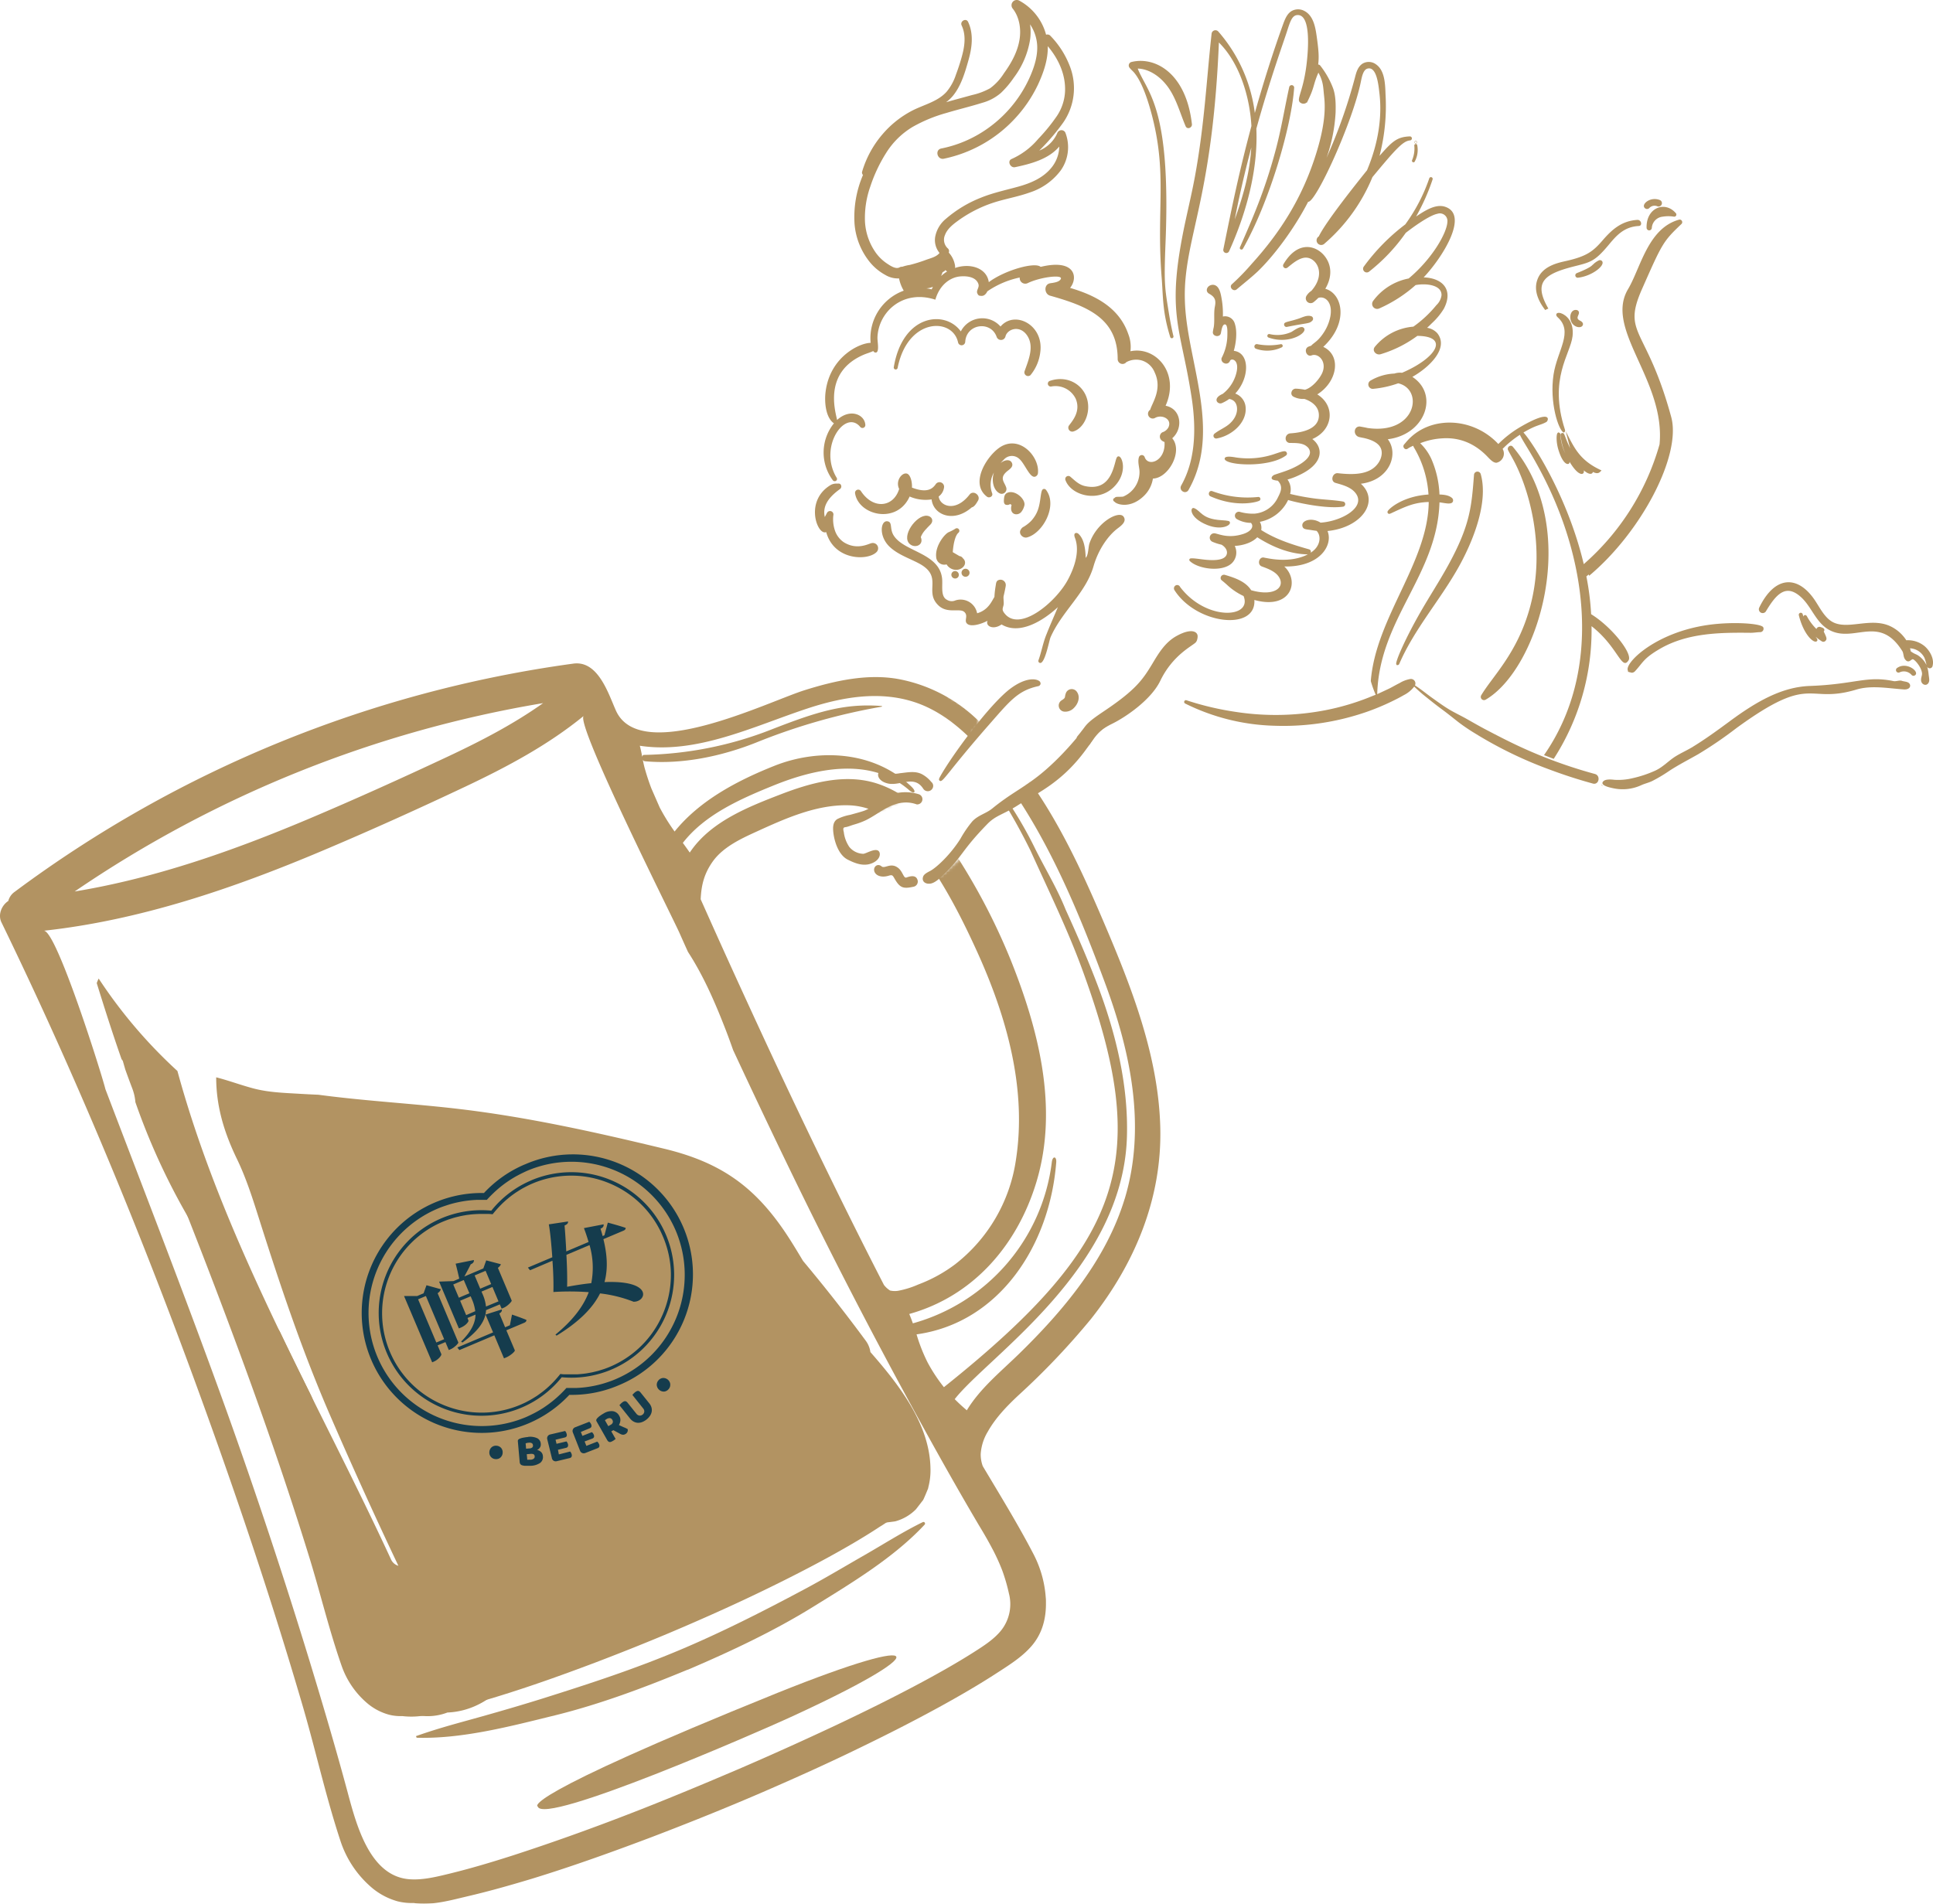 <svg xmlns="http://www.w3.org/2000/svg" xmlns:xlink="http://www.w3.org/1999/xlink" viewBox="0 0 671.04 660.99"><defs><style>.cls-1{fill:#fff;}.cls-2{mask:url(#mask);}.cls-3{fill:#b29362;}.cls-4{fill:#153c4d;}</style><mask id="mask" x="-91.66" y="26.39" width="632.4" height="795.66" maskUnits="userSpaceOnUse"><path class="cls-1" d="M333.56,274.49l.07,0c1.46-.8,2.83-1.6,4.16-2.48a9.66,9.66,0,0,0-1.67-2.85,18.23,18.23,0,0,0-5.22,3.57A4.78,4.78,0,0,1,333.56,274.49Z"/><path class="cls-1" d="M490,265c-17.94-32.53-41.29-61.1-71.27-83.37-6.51-4.84-13.32-9.36-20.33-13.58q-8.07-21.65-16.27-43.25c-6.2-16.29-24.87-24.52-41.14-20.25-15.85,4.15-29.16,20.59-26,37.79q1.49,8,3.09,16.06c-.67.67-1.3,1.36-1.91,2.06l-.11,0c-14.18-22.85-28.22-45.78-41.86-68.95-4-6.73-15.33-12.51-22.83-13.23a38,38,0,0,0-12.61.78c-9.73-14.4-27.8-26.58-45.42-27a34.91,34.91,0,0,0-18.16,2.3c-.5.21-1,.44-1.48.67a48.58,48.58,0,0,0-54.51-27.52,80.35,80.35,0,0,0-44.89,27,71.92,71.92,0,0,0-16.83,39.7C47.32,89.35,34.21,90.6,25,95.94c-.77.44-1.5.91-2.22,1.38A41.59,41.59,0,0,0,8.38,87.08c-21.85-9.09-44.6,2.94-54,23.36v0A41.18,41.18,0,0,0-65,113.3c-14.65,6-24.3,20.1-26.24,35.59-1.43,11.45,1.41,22.22,4.69,33.08A97.17,97.17,0,0,0-83,191.88c-3,6-4.84,13-3.23,19.22a348.54,348.54,0,0,0,21.69,61.4c8.26,17.55,17.71,34.49,27.3,51.33,17.29,30.34,33.82,60.75,48,92.59q-12.19,13.09-24,26.53c-11.21,12.77-22.52,26.88-27.3,43.47-1.69,5.84-3.21,11.54-2.46,17.71a34.81,34.81,0,0,0,10.3,20.41,35.14,35.14,0,0,0,37.76,7.73l4.79-1.92a80.66,80.66,0,0,0-7.53,22.89,412,412,0,0,0-32.11,48.11c-6,10.45-2.28,26,4.62,34.92,7.91,10.21,19.44,13.88,31.9,13.31l2-.11a35,35,0,0,0,41.79,3.46c7.39,0,15.4-1.8,20.84-6.67.18.22.35.44.54.66.37.44.76.87,1.14,1.31-14.4,18.48-28.21,37.42-41.08,57-6.92,10.52-9.49,22.51-4.54,34.54a35.3,35.3,0,0,0,4.13,7.37Q24,756.41,16.67,766A35.09,35.09,0,0,0,20,811.83c5.18,5.13,12.14,9.31,19.61,10,9.89.95,17.89-1.73,26.28-7q50.17-31.41,99.5-64.11l6.18,10.73c4.88,8.45,9.5,15.07,18.9,19,7.92,3.31,18.87,3.75,26.78.07,17.34-8,26.38-27.47,19.07-45.68l-5.51-13.72a37.76,37.76,0,0,0,10.09-5.45c12.65,20.09,26.11,39.66,40.58,58.5,10.63,13.85,30.22,17.15,45.05,8.59s21.92-27.23,15-43.34c-1.75-4.07-3.44-8.16-5.1-12.26,6.77,1.32,14.37.87,20.28-1.87,8.22-3.82,15.77-10.14,19-18.89a37.56,37.56,0,0,0,1.9-7.23,280.19,280.19,0,0,0,20.63,21.31c5.76,5.41,17.86,8.2,25.46,6.92a36.26,36.26,0,0,0,20.41-10.29c5.14-5.19,9.31-12.14,10-19.61,1-10-1.85-17.78-7-26.29q-11.94-19.77-23.52-39.75-3.63-6.32-7.21-12.65,9.35-7.53,18.22-15.67c.35.61.7,1.22,1.06,1.82,4.15,7,15.16,12.16,22.83,13.24,8.6,1.2,19.54-1.28,26.28-7s12.35-13.71,13.23-22.82l.09-9.08a37.21,37.21,0,0,0-.87-4.52,29.44,29.44,0,0,0,11-9.7q1.38-2.05,2.62-4.18a29.26,29.26,0,0,0,7.9-2.37c13.41-6.23,24.3-21.12,21.45-36.6-4.86-26.37-16.3-49.11-29.24-72.26q-17.93-32.08-35.27-64.49c-.83-1.54-1.65-3.09-2.47-4.63Q462,346.47,450.2,312.49c6.88,1.43,14.69,1,20.72-1.77,8.22-3.82,15.77-10.14,19-18.89C492.91,283.69,494.37,273,490,265ZM351.86,289c0,.11,0,.21,0,.32a3.78,3.78,0,0,1-.26.43,3.94,3.94,0,0,0,.57,1.23l0,.08a66.14,66.14,0,0,1-6.21,5.14,91,91,0,0,1,5.58-8.25l.18.42C351.67,288.32,351.82,289.54,351.86,289Zm16.38-29.84a5.65,5.65,0,0,1,2.59,3,4.09,4.09,0,0,0-4.19,1.17A176.34,176.34,0,0,1,353,276.46a4.87,4.87,0,0,0-.7.75c-.78.4-1.55.81-2.28,1.26-3.29,2-5.22,5.45-7.39,8.56q-3.44,5-6.77,10a3.54,3.54,0,0,0-2.27.94l-6.49,5.81-3.2,1a4,4,0,0,0-2.45,4.1c-1.43.21-2.86.38-4.26.52a5.32,5.32,0,0,1-5.87-5,5.8,5.8,0,0,1-4.18-1l-.71-.52a5.65,5.65,0,0,1-3.21-.23,5.08,5.08,0,0,1-2.76-2.69c-4.11.43-8-3.95-4.93-8.36,1.07-1.53,2.3-3.52,3.7-5.5-.23-.15-.44-.33-.66-.5.07,0,.13-.07.19-.12,5.81-4.52,13.72-7.12,20.37-10.24,4.43-2.07,1.95-8.8-2.42-7.59-.19-.1-.39-.18-.59-.27,0-2.28-2.08-4.64-4.51-4.19-1,.19-2,.41-3,.64l0,0a5.33,5.33,0,0,1,5.56-1.66,28.85,28.85,0,0,0,3.79-3.86,22.58,22.58,0,0,1,2.37-3.52,51.84,51.84,0,0,1,4.23-6.44,24.11,24.11,0,0,1,5.81,3.35c-2,2.8.79,7.67,4.78,6a3.64,3.64,0,0,0,2.38-3.68c2.24-1.31,3.34-4.64.61-6.58a63,63,0,0,0-8.76-5.58c2.73-3.31,8.35-1.43,9.28,2.46.71-.54,1.42-1.08,2.14-1.61a5.69,5.69,0,0,1,6.52,0,53.26,53.26,0,0,0,5.89-3.7c5-3.64,11,2.55,7.54,7.5q-.63.88-1.29,1.77a11.57,11.57,0,0,1,2.74-.68C369.56,246.77,371.8,254.53,368.24,259.14Z"/></mask></defs><g id="圖層_2" data-name="圖層 2"><g id="event"><g id="pipi_beer"><g class="cls-2"><path class="cls-3" d="M306.7,513.9a24,24,0,0,1-7.33,7.21A20.76,20.76,0,0,1,283,523.5a10.84,10.84,0,0,1-5.06,10c-5,2.91-10.93.91-14-3.68-1.9-2.82-3.67-5.72-5.34-8.67a24.55,24.55,0,0,1-8.26,2,16.66,16.66,0,0,1-2.22,1.28l-1.31.64c2.14-.77-3.82,2.05-5.82,3.25-3.4,2-6.77,4.13-10.17,6.18-6.91,4.17-13.91,8.22-21.2,11.69-2.08,1.43-4.15,2.89-6.18,4.4a18.22,18.22,0,0,1-12.54,3.11,51.14,51.14,0,0,1-17.24,2.41l-.77-.07c-.14,1.71-.32,3.42-.56,5.13-1,7.08-8.12,13.16-14.65,15.34,1.42,4.8,2.87,9.59,4.26,14.4.11.38.24.78.36,1.17,3.24-.88,6.72-1.88,10.59-3.07,10-3.08,20.45-6.7,33.78-11.74,9-3.43,17.54-6.85,25.44-10.17l5.49-2.34c10.35-4.47,19.26-8.53,27.23-12.4,16.34-7.9,30-15.35,39.53-21.55l.91-.6a45.09,45.09,0,0,0,7.68-5.79Q309.82,519.15,306.7,513.9Z"/></g><g class="cls-2"><path class="cls-3" d="M148.24,592.55C146.51,587,144.78,581.49,143,576a27.89,27.89,0,0,1-8-5c-14.45-12.56-13-31.47-12.1-48.66-3.91-10.26-7.86-20.51-12-30.7l-2.91-7.13q-5.51-11.08-10.87-22.22c-1.9-2.73-3.84-5.44-5.85-8.15C77.7,436,65.08,416.49,62.65,394.56l-7.6,2.66,1.34,3.18c8.81,21.83,17.14,43.29,24.83,64,10.31,27.7,18.85,52.65,26.15,76.3,1.51,4.91,2.92,9.92,4.27,14.77,2.1,7.49,4.27,15.23,6.87,22.7a30,30,0,0,0,9.21,13.42,19.72,19.72,0,0,0,7.44,3.82,16.34,16.34,0,0,0,4.51.45,26.67,26.67,0,0,0,9.41-.57Z"/></g><g class="cls-2"><path class="cls-3" d="M270,587.76c-91.56,37-83.32,39.49-83.32,39.49,1.84,6.8,77.13-26.14,87.05-30.7C324.54,573.33,324,566.07,270,587.76Z"/></g><g class="cls-2"><path class="cls-3" d="M402.79,391.43c-.64-25-10.12-49-19.81-71.67-7.76-18.2-16.54-37.11-28.86-53a115.94,115.94,0,0,0-15.72-17.69A53.69,53.69,0,0,0,312,235.8c-10.87-2-22.27.58-32.65,3.84-12.77,4-57.07,26.05-65.55,7.05-2.62-5.87-6.16-17.43-14.76-16.27A419.67,419.67,0,0,0,5.07,309.68a5.57,5.57,0,0,0-2.19,3.16c-2.35,1.52-3.65,4.79-2.39,7.39,28.77,59.2,53.17,119.49,75.15,181.53C87.31,534.7,97,564.61,105.33,593.2c1.73,6,3.33,12.06,4.88,18,2.4,9.14,4.88,18.6,7.9,27.76a36,36,0,0,0,11,16.51,23.73,23.73,0,0,0,9,4.73,20.42,20.42,0,0,0,5.52.56c5.34.9,11.57-.61,16.67-1.85l2.18-.52c6.48-1.51,13.46-3.43,22-6,12.35-3.79,25.17-8.25,41.58-14.45,11.06-4.22,21.6-8.43,31.33-12.53q3.42-1.44,6.77-2.88c12.74-5.51,23.71-10.5,33.52-15.27,20.13-9.72,36.94-18.88,48.62-26.51l1.13-.73c3.76-2.44,7.65-5,10.67-8.48,3.45-4,5.08-9,5-15.14,0-.57,0-1.15-.07-1.72a38.28,38.28,0,0,0-3.9-14.36c-.1-.22-.21-.43-.32-.64-4.43-8.54-9.46-16.93-14.34-25.08l-.07-.12c-1.07-1.79-2.16-3.6-3.24-5.42a11.86,11.86,0,0,1-.71-4.19,17.1,17.1,0,0,1,2.45-7.75c2.72-4.85,6.69-8.94,10.72-12.71a255.69,255.69,0,0,0,25.1-26.42C394,438.69,403.42,416.09,402.79,391.43ZM188.54,244.14c-10.31,7.32-21.58,13.16-33.1,18.57-15.92,7.47-32,14.74-48.17,21.58C81,295.38,54,304.92,25.92,309.54A407.05,407.05,0,0,1,188.54,244.14Zm156,293.71a70.3,70.3,0,0,1,3.37,7.39,62,62,0,0,1,2.34,8.06,14.68,14.68,0,0,1-2.52,12.58c-2.51,3.23-6.15,5.54-9.66,7.78l-.19.12c-11,7-27.57,15.75-48,25.4-12,5.63-22.92,10.53-33.29,15l-10.37,4.4c-10,4.19-18.9,7.82-27.33,11.08-14.18,5.5-28,10.42-41,14.63-8.29,2.66-15.08,4.62-21.35,6.16l-.57.14c-4.63,1.13-9.42,2.3-14,1.91-13.5-1.15-18.14-18.46-21.22-29.91l-.24-.9c-3.51-13-7.59-27.07-12.83-44.26-9-29.49-18.78-58.92-29-87.47-13.47-37.47-27.92-74.57-42.09-111.78-1.24-5.14-17.09-55.51-21.42-55,33.51-3.66,65.73-14.68,96.68-27.75,16.77-7.08,33.39-14.59,49.85-22.37,14.4-6.82,28.59-14.39,40.94-24.49-3.07,2.5,30.26,68.8,33.19,75.25,1,2.27,2,4.5,3,6.7,5.52,8.49,9.59,18,13.21,27.36.86,2.23,1.67,4.47,2.46,6.72,7.1,15.24,13.78,29.32,20.34,42.84,13.24,27.3,27.46,54.87,42.26,81.94,8.61,15.76,15.81,28.51,22.67,40.12C341.44,532.25,343.05,535,344.53,537.85ZM308.85,448a7.77,7.77,0,0,1-2-1.86c-5.36-10.42-10.9-21.46-16.47-32.81-3.27-6.67-6.62-13.56-9.95-20.5-5.32-11.09-10.71-22.51-16-33.95s-10.62-23.07-15.64-34.24c-1.86-4.13-3.7-8.26-5.55-12.39.22-5,1.24-9,4.26-13.22,3.55-4.89,9.51-7.71,14.85-10.15,10-4.57,20.95-9.54,32.13-9.27s19,8.07,25.26,16.38c7.92,10.57,14.12,22.67,19.56,34.66,10.19,22.48,17.25,47.48,13.35,72.28a56.13,56.13,0,0,1-21,36A50.9,50.9,0,0,1,318.79,446a32,32,0,0,1-6.61,2.11,7.21,7.21,0,0,1-3.1,0l-.1,0h0Zm81.57-31.72c-6.41,21.07-21.21,38.76-36.8,53.94-6.4,6.23-13.41,11.9-18,19.48a2.72,2.72,0,0,0-.24-.24c-1.39-1.16-2.7-2.38-3.95-3.65C343,471,389.82,440.64,391.21,394.8c.55-18-3.88-36.1-10.19-52.75-3.36-8.87-7.23-17.75-11.1-26.25-2.95-7.38-7.16-14.26-10.62-21.22a139.05,139.05,0,0,0-24.84-35.42c-.13-.13-.45.18-.32.32,9.71,10.51,17.28,23.07,23.58,35.84.11.22.2.45.31.67,6,13.27,12.57,26.74,17.55,40.31,24,65.4,15.89,94.41-47.9,145.36a56.67,56.67,0,0,1-5.66-8.59,58.94,58.94,0,0,1-3.84-9.75c28.68-4,46.25-30.81,48.49-59.75.16-2.09-1.25-2.36-1.54,0a66.52,66.52,0,0,1-48.23,55.92c-.38-1.1-.8-2.18-1.25-3.25,22.08-6.14,37.5-23.77,44.16-45.89,7.74-25.73.7-53-9-77.16a218.2,218.2,0,0,0-20.44-38.63c-6.39-9.71-14.49-18.76-25.84-22.48-11.09-3.64-23-.31-33.49,3.73-11.27,4.35-23.95,9.34-31.14,19.56-.16.21-.3.44-.45.66q-1.18-1.69-2.4-3.36c7.64-9.85,20-15.27,31.4-19.9,14.16-5.77,33.5-10.33,47.19,1.61,1.81,1.58,2.59.55.89-1.11-13-12.68-32.45-13.41-47.62-7.39-12.75,5.06-26,12-34.72,22.84a68.19,68.19,0,0,1-5.18-8.36l-2.89-6.61c-.86-2.25-1.61-4.54-2.26-6.84-.29-1-.51-2.08-.72-3.13a.9.9,0,0,0,.68.54c13,1.19,26.71-1.74,38.61-6.46a213.08,213.08,0,0,1,43.64-12.48.12.12,0,0,0,0-.24c-13-1-22.47,2-38.18,8.12a127.15,127.15,0,0,1-44.34,8.86c-.37,0-.55.32-.59.71-.25-1.31-.5-2.62-.85-3.89,19.62,3,39.2-6.61,57.68-12.77,12.19-4.07,25.28-6.46,37.71-2.37,11.68,3.85,20.75,13.17,28.1,22.56,17.15,21.89,28.36,48.91,37.95,74.8C392.41,365,398.05,391.22,390.42,416.32Z"/></g><g class="cls-2"><path class="cls-3" d="M320.41,528.48c-6.78,3.3-13.24,7.43-20.45,11.58-7,4-14,8.22-21.14,12-14,7.47-28.33,14.75-43,20.92-15.68,6.59-31,11.59-47.33,16.74-7,2.19-14,4.24-21.08,6.23-7.53,2.13-14.67,3.92-23,6.87a3,3,0,0,0,.24.56c15.9.45,32.62-4,48-7.77,15.66-3.87,31-9.63,45.89-15.79h0l.11-.05.12,0h0c14.82-6.34,29.66-13.29,43.38-21.77,13.35-8.27,28.08-17.07,38.85-28.63A.56.56,0,0,0,320.41,528.48Z"/></g><g id="pipi-pick"><path class="cls-3" d="M332.55,200.45a1.32,1.32,0,0,1-1.93,0,1.28,1.28,0,0,1,1-2.16A1.31,1.31,0,0,1,332.55,200.45Z"/><path class="cls-3" d="M315.82,188.89c-3.06-2.74,2.3-10.17,6-9.82,1.7.16,2.42,1.76,1.24,3-1.44,1.48-2.75,2.65-3.41,4.43C320.83,189.25,317.64,190.52,315.82,188.89Z"/><path class="cls-3" d="M336.59,171.72c1.31-1.69,4,.33,2.91,2.14-.58,1-1.26,2.12-2.15,2.31-6.4,5.58-13.38,2.56-13.94-2.77a13.83,13.83,0,0,1-7.63-1c-4.37,9.77-17.7,6.59-18.94-1.09a1.11,1.11,0,0,1,2-.83c4.3,6.58,11.37,5.67,13.3-.71-1.47-3,1.31-6.19,3-5.19,1,.64,1.56,2.88,1.44,4.72,5.18,2,7.11.46,8.22-1.12a1.59,1.59,0,0,1,2.9,1.2h0a4.54,4.54,0,0,1-1.83,3C326.2,175.62,331.62,178.11,336.59,171.72Z"/><path class="cls-3" d="M346.58,155.7c7-5.3,14.41,2.75,13.74,8.62a1.37,1.37,0,0,1-.45.88c-2.07,1.86-3.93-4.15-6.08-5.91a3.71,3.71,0,0,0-5.33.33c-.34.33-.72.72-1.1,1.15,1.62-1.27,3.24-1.24,3.84-.21.73,1.27-.36,2.12-1.23,2.8-3.4,2.58-1.2,4-.64,6a1.66,1.66,0,0,1-2.41,1.89c-2.24-1.23-2.75-4.76-1.86-7.2a8.41,8.41,0,0,0-.65,7.18c.45,1.12-1,1.87-1.81,1.21C336.82,168,342.08,159.13,346.58,155.7Z"/><path class="cls-3" d="M349,175.19c-.61-.41-.53-1.27-.46-2,.09-.95.28-1.8,1.4-2.17,2.74-.91,6.39,2.61,5.62,4.69a5.48,5.48,0,0,1-1.14,2.19c-1.4,1.38-4.13.71-3.25-2.55a1.91,1.91,0,0,0-.52-.33A1.71,1.71,0,0,1,349,175.19Z"/><path class="cls-3" d="M362.3,169.78c.54-.13.91.39,1,.56,3.82,5.42-1.3,14.82-6.75,16.26-1.54.4-3.16-1.38-2.12-2.82a2.14,2.14,0,0,1,1-.91,13.36,13.36,0,0,0,2.54-2c2.37-2.65,2.82-4.91,3.29-8.44C361.53,170.73,361.64,169.94,362.3,169.78Z"/><path class="cls-3" d="M328.72,196.15l-.11-.19a2.82,2.82,0,0,1-3.62-2.57c-.4-3.77,2.82-7.86,4.29-8.58a15.48,15.48,0,0,0,2.33-1.21A.88.88,0,0,1,332.7,185c-1,.87-1.69,3.34-1.95,6.72l2.35,1.38a1.44,1.44,0,0,1,.93.45,1.52,1.52,0,0,1,.26.32,2,2,0,0,1,.68,1.07c.35,1.57-1.23,2.74-2.6,2.9A3.89,3.89,0,0,1,328.72,196.15Z"/><path class="cls-3" d="M334.25,197.85a1.38,1.38,0,0,1,1.51-.24,1.39,1.39,0,1,1-1.51.24Z"/><path class="cls-3" d="M368.53,243.18c1.56-1,.94-.9,1.44-2.37a2.17,2.17,0,0,1,3.9-.55c1.19,1.7.48,4-1,5.49a4.18,4.18,0,0,1-3.26,1.36A2.13,2.13,0,0,1,368.53,243.18Z"/><path class="cls-3" d="M343.81,251.09c-15.23,17.36-16.48,20.77-17.58,20-.46-.31-.18-.82,0-1.2,3.86-7.12,17.38-25.5,24.61-30.85,5.06-3.74,8.51-3.45,9.75-2.68a1.1,1.1,0,0,1,.64,1.11,1.06,1.06,0,0,1-.9.8C353.47,239.79,350.69,243.24,343.81,251.09Z"/><path class="cls-3" d="M386.68,169.09c-5.57,5.55-14.94,2.92-16.83-2.44a1.07,1.07,0,0,1,1.74-1.11c1.65,1.41,3,2.81,5.17,3.26,7.72,1.64,9.47-4.85,10.41-8.34l.38.1-.38-.1c.36-1.34.53-2,1.12-2C389.62,158.33,391.61,164.2,386.68,169.09Z"/><path class="cls-3" d="M325.86,210.29c-5.36-5,1.93-10.08-7-14.74-3.29-1.73-7-2.93-9.86-5.54-4.08-3.69-3.34-9.41-.9-9,1.82.28.66,2.55,2.13,4.9,3.55,5.7,15.68,6,16.8,14.79.33,2.51-.66,6.4,1.73,7.58a3.14,3.14,0,0,0,2.87.21,5.83,5.83,0,0,1,7.58,4.45c4-1.14,5.16-4.43,6-5.65a33.23,33.23,0,0,1,.44-3.9c.14-.87.16-1.7,1.06-2a1.84,1.84,0,0,1,2.43,2c0,.21-.42,2.32-.72,3.52-.17.68.11,2.13,0,3-.23,1.24-.7,1.65.1,2.79,5.1,7.24,17.92-3.5,22.13-11.28,2.37-4.36,4.29-10.06,2.51-14.71-.71-1.85.65-1.87,1.18-1.39,2.16,1.93,2.47,5.68,2.56,8.38,1-1,.85-3.71,1.33-5.09,2.57-7.39,10.19-11.39,11.79-9.25,1.18,1.59-.52,3-2,4.09-3.28,2.46-6.7,7.26-8.4,13.16-2.66,9.28-11,15.69-14.93,24.68-.49,1.14-2,9.6-3.77,8.87a.7.7,0,0,1-.41-.92c1-2.76,1.5-5.7,2.57-8.48.08-.21.16-.42.25-.62,1.23-3.14,2.61-6.21,3.91-9.32-5.28,4.88-13.39,9.74-19.55,6-2.93,2.07-5.67.53-4.86-1.27-2.41,1.24-5.52,2.08-6.88,1.18-1.6-1.08.39-2.77-1.17-4.23S329,213.18,325.86,210.29Z"/><path class="cls-3" d="M361.27,271.84a19.2,19.2,0,0,1,3.5-4.69,5,5,0,0,0,2-1.92c1.72-1.53,3.53-3,5.12-4.55a5.86,5.86,0,0,0,1.93-4.77c1.91-2.31,3-3.88,3.07-3.92,1.39-1.7,3.78-3.31,6.53-5.17C394.3,239.51,396.68,236,400,230.53c2.22-3.73,4.52-7.6,8.6-9.79,6.47-3.51,8.11-.33,6.68,1.51-.94,1.2-8,4.3-12.39,13.64-3.1,6.54-11.79,12.64-16.8,15.15a17.53,17.53,0,0,0-6.58,5.75,31.27,31.27,0,0,1-4.41,5.06,97.89,97.89,0,0,1-13.92,10.2C361.17,272,361.23,271.92,361.27,271.84Z"/><path class="cls-3" d="M292,168.55a1.12,1.12,0,0,1-.4,1.26c-4.4,3.17-6.06,6.2-5.27,9.71l.8-1.51a1.19,1.19,0,0,1,2.16.94,12.21,12.21,0,0,0,.58,5.33,8,8,0,0,0,3.06,4c4.66,2.91,8.71.44,9.68.3a1.84,1.84,0,0,1,1.62,3.17c-3.05,3-14.66,2.93-17.42-7a1.24,1.24,0,0,1-.66.09c-2.92-.36-6.45-11.35,2.31-16.49a4.18,4.18,0,0,1,2.14-.43C291.15,167.87,291.75,167.83,292,168.55Z"/><path class="cls-3" d="M347.33,113.38c4.87-5.74,15-.66,13.82,8.76a15.36,15.36,0,0,1-3.43,8.13,1.28,1.28,0,0,1-2.06-1.32c1.42-4,3.51-8.76.83-12.57-2.57-3.66-6.87-2.08-7.45.47a1.6,1.6,0,0,1-3.07.08c-2-5.62-10.47-4.57-10.89,1.74a1.26,1.26,0,0,1-2.48.27c-1.81-8.78-17.53-8.79-21,8.86a.68.68,0,0,1-1.33-.26c3.07-18.52,17.88-20,23.28-12.47A8.39,8.39,0,0,1,347.33,113.38Z"/><path class="cls-3" d="M372.57,149.83a1.37,1.37,0,0,1-1.53-2c1.26-1.71,4.22-5,2.4-9.36a7.8,7.8,0,0,0-8.4-4.29,1,1,0,0,1-.55-1.94c7-2.4,13.56,2.52,13.27,9.54C377.6,145.58,375.44,149,372.57,149.83Z"/><path class="cls-3" d="M363.15,12.06A19,19,0,0,0,353.88.24a1.82,1.82,0,0,0-2.35.46,1.85,1.85,0,0,0,.12,2.39c2.29,3,2.87,7.09,2.27,10.71-.71,4.31-2.9,8.19-5.43,11.69a18.88,18.88,0,0,1-4.76,5.15A23.38,23.38,0,0,1,337.44,33c-3,.84-6,1.62-9,2.49a13.34,13.34,0,0,0,2.39-2.25c2.84-3.47,4.19-8.15,5.39-12.4s1.85-9-.14-13.23c-.7-1.49-2.94-.25-2.24,1.24,1.64,3.49,1,7.47,0,11-.57,2.06-1.25,4.1-2,6.11a17.81,17.81,0,0,1-3.22,5.89c-3.11,3.48-8,4.51-12,6.59a34.39,34.39,0,0,0-10.21,8.12,35.24,35.24,0,0,0-7.11,13,1.17,1.17,0,0,0,.29,1.19,37,37,0,0,0-2.93,17.07A24.17,24.17,0,0,0,302,91.06a18.26,18.26,0,0,0,5.38,4.43,8.43,8.43,0,0,0,4.72,1.18,13.78,13.78,0,0,0,1.63,4.26,17.55,17.55,0,0,0-11.49,18.12c-3.69,0-14.09,4.7-15.64,17-.46,3.68.06,9,2.9,10.94a16.12,16.12,0,0,0-.37,19.79.81.81,0,0,0,1.18.1.76.76,0,0,0,.13-1c-6.46-10.66,3-24,8.2-17.63a1,1,0,0,0,1.76-.7c-.17-3.54-5.19-5.92-9.81-1.73-.44-2.53-5.08-16.51,9.26-22.66,1.08-.46,2.21-.75,3.31-1.28a.91.91,0,0,0,1,.52c1.16-.33.41-3.83.45-5.19.28-8.85,8.8-16.84,20.1-13.15,1.44-5.06,5.05-7.76,8.62-8.08,2.54-.23,5.58.25,6.34,2.69.39,1.29-1,2.23-.3,3.35a1,1,0,0,0,1.06.69c.93.19,1.77-.37,2.32-1.55A31,31,0,0,1,354,96.36a1.93,1.93,0,0,0,2.8,1.93c4.43-2.13,12.25-3.05,11.46-1.43-.53,1.1-2.41,1.3-3.67,1.49-2.33.39-2.08,3.75-.07,4.31,13,3.66,23.51,7.86,23.48,22.09a1.69,1.69,0,0,0,3,1,7.17,7.17,0,0,1,5.23-.63,7,7,0,0,1,4.6,4.16c2.77,5.84-.89,10.65-1.54,13a1.65,1.65,0,0,0,1.78,2.78c2.33-1.24,5.92.45,4.54,3.34a3.58,3.58,0,0,1-2.06,1.69c-1.16.57-1.48,2.65.71,3.38.46,6.57-5.65,8.8-6.88,5.27a1.05,1.05,0,0,0-2,0c-.56,1.83.29,3.79.2,5.42a9.23,9.23,0,0,1-5.71,8.28c-1.86.17-2.51-.13-2.93.46-.59.21-.77.91,0,1.34.78.95,5.56,2.53,10.29-2.17a10.6,10.6,0,0,0,3-5.9c5.41-.13,10.53-9.48,6.71-14,3.84-3.31,3.23-10.2-2.31-11.29,5.07-11.33-3.42-20.78-12.2-18.92a12.18,12.18,0,0,0-.76-6c-3.35-9.71-12.44-13.71-20.19-16,2.81-3.42,2-10.24-10.22-7.3-2-1.81-12.52,1.19-18,5.31-.7-4.92-6.43-6.73-11.72-4.93a2.5,2.5,0,0,0,0-.82,8.75,8.75,0,0,0-2.18-4.52,1.27,1.27,0,0,0-.4-1.52,4.07,4.07,0,0,1-.9-4.6c.74-2,2.55-3.49,4.21-4.72a44.61,44.61,0,0,1,12.32-6.4c4.2-1.4,8.59-2.09,12.76-3.58a21.79,21.79,0,0,0,10.93-7.77A14,14,0,0,0,369.82,46a1.53,1.53,0,0,0-1.54-.79A1.61,1.61,0,0,0,367,46.29a11.51,11.51,0,0,1-6.23,6c.36-.34.7-.69,1-1a74.21,74.21,0,0,0,7.35-8.77,21,21,0,0,0,2.34-19.36,31,31,0,0,0-6.79-10.7A1.37,1.37,0,0,0,363.15,12.06ZM326.72,95.83c.16-.44.33-.88.5-1.32.16-.09.32-.17.48-.27a1.36,1.36,0,0,0,.5-.48,1.84,1.84,0,0,0,.61.49A12.48,12.48,0,0,0,326.72,95.83Zm-5.16,4.29a6.3,6.3,0,0,0,2.3-.55h0q-.22.44-.42.9A16.42,16.42,0,0,0,321.56,100.12Zm36-91.7a14.63,14.63,0,0,1,2.4,6.29c.56,4.27-.94,8.77-2.7,12.6a43.52,43.52,0,0,1-17,19,41.87,41.87,0,0,1-13.49,5.25c-2.32.46-1.42,4,.88,3.55a46.46,46.46,0,0,0,24.62-13.88,46.48,46.48,0,0,0,8.05-11.82c1.92-4.12,3.55-8.76,3.41-13.38,3.71,4.4,6.25,9.84,6,15.71a16.84,16.84,0,0,1-2.81,8.51,62.79,62.79,0,0,1-6.52,8,25.67,25.67,0,0,1-9.17,6.93c-1.69.67-.52,3.21,1.13,2.87,5.6-1.17,11.68-2.81,15.37-7.17A12,12,0,0,1,365,58.23c-2.85,3.52-7.05,5.32-11.31,6.52s-8.84,2.14-13.08,3.86a42.24,42.24,0,0,0-12.17,7.31,10.6,10.6,0,0,0-3.8,6.37,7,7,0,0,0,1.51,5.53c-1,1.37-3.18,1.85-4.67,2.4A53.62,53.62,0,0,1,315.78,92a13.65,13.65,0,0,0-2.54.62,1.72,1.72,0,0,0-1,.23c-1.29.7-3.18-.6-4.22-1.28a15.22,15.22,0,0,1-4-3.84,20.64,20.64,0,0,1-3.74-10.71,32.57,32.57,0,0,1,1.82-12.17,52.74,52.74,0,0,1,5.48-11.68,27.56,27.56,0,0,1,9.28-9.13,51.58,51.58,0,0,1,11.62-4.8c4.15-1.25,8.39-2.25,12.53-3.55a16.55,16.55,0,0,0,6.45-3.42A32.07,32.07,0,0,0,351.92,27a29.85,29.85,0,0,0,5.71-13.48A19,19,0,0,0,357.58,8.42Z"/><path class="cls-3" d="M327.6,92l0,0a4.48,4.48,0,0,0-.21-.55l-.24.16A1.38,1.38,0,0,1,327.6,92Z"/><path class="cls-3" d="M523.52,156.29c-.49-1,.87-2.1,1.65-1.17,24,28.56,8.87,77.25-9.46,87.84a1.12,1.12,0,0,1-1.52-1.52c3.92-6.61,12.34-14.36,16.78-30,6.21-21.91-.78-43.19-5.9-52.31C524.56,158.18,524,157.25,523.52,156.29Z"/><path class="cls-3" d="M658.58,231.93c3.26-2.31,7.85,1.27,6.27,2.5a.89.89,0,0,1-1.25-.08,3.51,3.51,0,0,0-4.16-.89A.88.88,0,0,1,658.58,231.93Z"/><path class="cls-3" d="M556.33,272.91a.33.33,0,0,1-.22-.52A1.57,1.57,0,0,0,556.33,272.91Z"/><path class="cls-3" d="M556.6,271.27c.79-.8,2.77-.63,3.77-.51a21.14,21.14,0,0,0,6.4-.56,40.05,40.05,0,0,0,8-2.69c2.67-1.28,4.5-3.39,6.91-4.89,1.8-1.12,3.77-2,5.58-3.07,4.61-2.79,9-6,13.32-9.19,9.24-6.81,18-11.83,27.69-12.18,15.77-.58,19.69-3.63,29-1.7,1,.22,2.08-.4,3-.07.57.2,1.33.22,2,.5,1.35.6,1.21,2.65-1.4,2.47-5.39-.37-11.2-1.51-16.41.05-17.49,5.25-15.09-6-41.7,13.41a140.08,140.08,0,0,1-13.17,9c-3.49,2-7.05,3.79-10.37,6a52.8,52.8,0,0,1-5.56,3.3c-1.29.65-2.71.93-4,1.54a15.45,15.45,0,0,1-9.69,1C559,273.48,555.17,272.71,556.6,271.27Z"/><path class="cls-3" d="M666.9,236.26c.1,1.37,1.67,2.09,2.48,1,.6-.83.3-1.68.13-3.18a12.55,12.55,0,0,0-.51-2.61,1,1,0,0,0,1.89-.24c.66-2.38-.89-5.26-2.77-6.87a9.19,9.19,0,0,0-6.35-2.05,13.48,13.48,0,0,0-5.09-4.65c-6.66-3.48-14.32.83-19.77-1.35-3.12-1.25-4.83-4.75-6.72-7.65-5.83-8.92-13.94-9.11-19.49,2.35a1.33,1.33,0,0,0,2.34,1.25c3.62-6.08,7-9.68,12.22-4.89,4.14,3.81,5.39,10,11.34,12.06,8.1,2.82,16.24-5.47,23.78,6.63.53.84.28,2.09,1.06,3,1.18,1.42,2-.17,2.57-.16s2.9,2.49,3.21,4.78C667.33,234.56,666.82,235.23,666.9,236.26Zm-3.59-10.11a8.83,8.83,0,0,0-.25-1.05,5.93,5.93,0,0,1,5,3.29,15.18,15.18,0,0,1,.74,2.53,8.84,8.84,0,0,0-2.72-3.19C665.17,227.06,664.81,227.24,663.31,226.15Z"/><path class="cls-3" d="M632.05,217.74c.59.19,1.28.41,1.28,1a.69.69,0,0,1-.23.52c.94,2,1.28,2.59.61,3.26a1,1,0,0,1-1.32.13,16.33,16.33,0,0,1-2.11-1.58c.42.6.93,1.12.44,1.57-1,.9-4.57-2.17-6.25-9a.69.69,0,0,1,1.34-.36c.08.29.17.57.27.85,0-.59.81-.86,1.2-.13a18.56,18.56,0,0,0,3.3,4.41A1.09,1.09,0,0,1,632.05,217.74Z"/><path class="cls-3" d="M506.13,197.3c-6.36,11.25-15.23,21.29-20.34,33.14-.22.49-.38.47-.88.52l-.18-.28c-.5-.78,3.36-9.38,8.3-18,3.11-5.44,6.59-10.76,9.61-16.23,7.78-14.13,8.2-20.56,9.06-31.56a1.19,1.19,0,0,1,2.33-.29C516.84,174.59,511.2,188.35,506.13,197.3Z"/><path class="cls-3" d="M581.09,75.23a11.9,11.9,0,0,0-3.86,0,4.2,4.2,0,0,0-3.8,3.85.91.91,0,0,1-1.82,0c-.16-7,6.44-9.49,10.21-5A.74.74,0,0,1,581.09,75.23Z"/><path class="cls-3" d="M575.34,71.62a2.49,2.49,0,0,0-2.83.66,1.09,1.09,0,0,1-1.47,0c-1.51-1.26,1.85-4.17,5.17-2.82A1.16,1.16,0,1,1,575.34,71.62Z"/><path class="cls-3" d="M568.89,78.47c-5.19.27-7.87,3.47-10.45,6.57-4.67,5.59-6.17,6-11.71,7.38-10.45,2.63-14.64,5.38-9.21,14.73a6,6,0,0,0-1.09.51c-2.32-3-4-6.67-2.82-10.28,1.58-5,7.22-6.12,10.13-6.78,7.15-1.62,9.34-3.36,12.62-7.16s6.64-6.76,12.06-7.09C569.77,76.27,570.29,78.4,568.89,78.47Z"/><path class="cls-3" d="M555,90.43a.94.94,0,0,1,1.09.17c1.44,1.44-3.42,5.32-8.35,5.83a.83.83,0,0,1-.35-1.6c5.33-2.11,5.24-2.76,5.64-3l.27.28-.26-.29A7.35,7.35,0,0,1,555,90.43Z"/><path class="cls-3" d="M549.32,113.14c-.65.89-2.83.51-3.75-1.22-1-1.91-.24-4.53,1.67-4.29a1,1,0,0,1,.75.43c.71,1.16-1.49,2.32.56,3.3C549.35,111.75,549.84,112.43,549.32,113.14Z"/><path class="cls-3" d="M545.91,116.75c-.74,6.32-8.39,14.69-2.66,32.38.23.68,0,.8-.4,1.09-1.83-.83-5-10.48-3.54-20.15,1.29-8.45,7.09-14.91,1.34-20-.84-.75-.35-1.84,1.23-1.32C543.65,109.33,546.5,111.67,545.91,116.75Z"/><path class="cls-3" d="M542.24,150.37c1-.22.67.9,2.89,5.34-.27-.83-.26-.83-1.6-6,2.89,5.54,4.63,10.07,12.44,13.63-.65.66-1.14,1.47-3,.52-.13.74-1.15,1.2-3.18-.55.44,1.43-1.47,2.8-4.94-3,.25,1.13-2,2-3.86-4.18-.8-2.61-.74-5.36-.28-5.78l.24-.22c.42.14.7.18.73.76a16.86,16.86,0,0,0,1.7,6.53,20.87,20.87,0,0,1-1.63-6.39A.62.62,0,0,1,542.24,150.37Z"/><path class="cls-3" d="M592.9,217c8.75-1.25,18.75-.52,19.23.86A1.19,1.19,0,0,1,611,219.5c-1,0-2.1.23-3.25.22-10.64-.12-22,0-31.62,5.63-5.75,3.37-5.73,4.72-8.63,7.81a1.52,1.52,0,0,1-1.11.42,6,6,0,0,0-.79-.19,1.7,1.7,0,0,1-.23-.17l.07.11-.26,0c0-.06,0-.12,0-.18s-.12-.5-.13-.51h0C564.33,229.89,574.81,219.61,592.9,217Z"/><path class="cls-3" d="M411.92,243.16a102,102,0,0,0,17.23,4.05,91,91,0,0,0,31.06-.63,84.51,84.51,0,0,0,14.85-4.35c.84-.34,1.68-.68,2.51-1a39,39,0,0,1-1.7-4.74c1.73-22.06,19.92-41.24,20.11-62.19-4.89.15-7.73,1.46-12,3.42-1.32.61-1.72.91-2.12.54a.62.62,0,0,1-.15-.69c.32-.87,5.22-5.29,14.19-5.86a36.21,36.21,0,0,0-5.1-16.43,1.24,1.24,0,0,1-.17-.5,9.24,9.24,0,0,0-1.94,1c-.94.69-2-.65-1.24-1.47.22-.24.45-.51.69-.8,7.83-9.36,23.07-8.91,32,.66a37.49,37.49,0,0,1,7.58-5.88c11.28-6.57,9.89-2.2,9.09-1.76-2.17,1.21-3.36.92-7.94,3.64,3.18,3.41,15.44,22.44,20.93,45.71a86.5,86.5,0,0,0,26.31-41.57c2.14-22.29-19.24-39.92-10.94-53.9,4.36-7.32,6.88-21.17,17.74-24.14h0a.84.84,0,0,1,.95.42.87.87,0,0,1-.13,1.07c-6.42,6.1-6.69,6.72-13.71,22.61s1.59,13,10.14,44.42c3.64,13.37-10.47,40.06-28.49,55.13l-.15-.45-.81.67a93.16,93.16,0,0,1,1.65,13.12c7.13,4.38,14.46,13.66,13,16-2.41,3.8-3.69-4.7-12.86-11.84a82.29,82.29,0,0,1-13.13,46.07L536,262.2c20-28.74,15.44-67.35-1.21-98.65-3.7-7-6-10.12-7.16-12.58a35.32,35.32,0,0,0-6,4.89,3.25,3.25,0,0,1-2.15,4.82c-1,0-1.88-.83-3-2-4.73-5-10.21-6.88-15.88-6.47a24.36,24.36,0,0,0-7.58,1.69,17.77,17.77,0,0,1,3.84,5.38,34,34,0,0,1,2.85,12.42c1.37.05,3.23.19,4.38,1.23a1.12,1.12,0,0,1,.32,1.09c-.35,1.37-2.76.63-4.69.41-.78,25.35-20.9,40.39-21.62,66.59q2.18-1,4.29-2c1.16-.59,2.28-1.26,3.45-1.83a10.62,10.62,0,0,1,3.77-1.43,1.56,1.56,0,0,1,1.6,2.22c1.9,1.22,3.66,2.65,5.49,4,2.15,1.53,4.3,3.12,6.56,4.47,2,1.17,4.06,2.13,6.05,3.26s4,2.28,6,3.35c4.09,2.15,8.17,4.27,12.36,6.21a165.06,165.06,0,0,0,26,9.47c2.1.57,1.42,3.9-.7,3.33q-7.69-2.1-15.18-4.92a141.49,141.49,0,0,1-25.47-12.34,68.57,68.57,0,0,1-5.88-3.95c-1.85-1.44-3.66-2.93-5.55-4.32s-3.76-2.85-5.59-4.34a51,51,0,0,1-4.36-3.81,10.35,10.35,0,0,1-3.66,3c-1.36.8-2.79,1.51-4.21,2.2a82.4,82.4,0,0,1-8.24,3.45A88.12,88.12,0,0,1,442.61,252a73.82,73.82,0,0,1-31.14-7.7A.6.6,0,0,1,411.92,243.16Z"/><path class="cls-3" d="M481,33c-.14-3.55-.17-8.46-3.29-10.63A4.21,4.21,0,0,0,473,22.1c-1.67,1.09-2.18,3.08-2.63,4.83a183,183,0,0,1-9.86,27.87,56.75,56.75,0,0,0,3.14-15.68c.08-2.87.07-6.15-1-8.81a29.79,29.79,0,0,0-4.36-7.58.84.84,0,0,0-.68-.31c.26-2.41.26-4.18-.47-9.41-.44-3.16-1.05-7.49-4.29-9.19a4.58,4.58,0,0,0-4.24-.11c-1.63.83-2.38,2.6-3,4.2-3.57,9.86-6.92,20.39-10,31.33A53,53,0,0,0,422.9,10.91a1.34,1.34,0,0,0-2.3.84c-1.77,16-2.46,31.51-5.8,49.65-.95,5.15-2.17,10.31-3.27,15.41-6.93,32.29-1.7,36.21,2.11,61,2,12.92.8,23-3.6,30.79a1.5,1.5,0,0,0,.61,2.07,1.38,1.38,0,0,0,1.93-.52c8-14.08,4.82-29.78,1.77-44.95-2-10-3.71-18.33-2.8-28.38,1.63-17.92,9.53-32.84,11.59-82.06,7.13,7.06,10.71,18.72,11.29,29-4.23,15.77-6.56,27.11-9.76,42.87a1.06,1.06,0,0,0,2,.63c6.77-15,10.05-29.73,9.47-42.57,4.83-17.48,9.6-30.47,10.74-34.11,1-3.11,1.67-5.16,3.37-5.34,5-.52,3.91,12.42,3.28,17.42-1.28,10.12-4,12.14-1.77,13.18a1.66,1.66,0,0,0,1.83-.24l.09.06c2.82-5.58,2-5.85,4-10.43,1.69,3,1.66,5.08,1.91,7.46.27,2.66,1.15,8.32-2.66,20.55-4.73,15.23-12.33,27.28-22.43,38.41a79.16,79.16,0,0,1-6.8,7c-1.21,1,.45,2.83,1.65,1.8,2.36-2,4.91-4,7.18-6.12,5.43-5.19,12.6-14.57,17.59-24.27,2.61.44,15.47-27.61,18.31-41.72.35-1.73.83-4.11,2.25-4.51,3.31-.95,3.89,6,4.21,8.74.89,7.76-.26,16.89-4.33,26.55C471,63.55,460.24,77,457.82,82.08a1.61,1.61,0,1,0,2,2.49A61.26,61.26,0,0,0,476.44,61.5c8.07-9.75,10.6-12.51,13-12.74a.7.7,0,0,0,0-1.4c-4.56.17-6.22,1.85-10.54,6.76A68.73,68.73,0,0,0,481,33ZM434.39,51.21c-.59,9.25-2.89,16.94-5.75,25C430.15,68.35,432.05,60.11,434.39,51.21Z"/><path class="cls-3" d="M491.52,49.41c0,.05-.12,0-.08-.07S491.57,49.36,491.52,49.41Z"/><path class="cls-3" d="M491.3,49.81h.37l.13-.13a.45.45,0,0,0,0-.63l-.14-.12h-.37l-.12.13a.43.43,0,0,0,0,.63Zm-.06-.68a.36.36,0,0,1,.49,0,.34.34,0,0,1-.28.58A.34.34,0,0,1,491.24,49.13Z"/><path class="cls-3" d="M491.06,56.21a.53.53,0,0,1-.87-.55,10.45,10.45,0,0,0,.78-5.17.52.52,0,0,1,1-.17A8.44,8.44,0,0,1,491.06,56.21Z"/><path class="cls-3" d="M435.45,208.32c.71,10.85-20.07,8.56-27.73-3.4a1.17,1.17,0,0,1,.32-1.59,1.08,1.08,0,0,1,1.61.45c9,11.92,25.24,10.93,22.05,3.17a21.82,21.82,0,0,1-5.79-3.93c-.56-.49-1.13-1-1.73-1.47a1.06,1.06,0,0,1-.32-1.35,1.18,1.18,0,0,1,1.37-.59c3.4,1,7.19,2.27,9.11,5.33,7.55,2.16,11.41-.61,10-3.92-1.05-2.44-4-3.49-6.3-4.34-1.71-.62-1-3.47.79-3.07l.34.08c.51,0,8.32,2.15,14.86-1.2-5.57-.06-11.48-2.06-17.57-5.94-1.79,1.88-5,2.87-7.82,3a5.19,5.19,0,0,1-1,6c-3.44,3.25-11.84,2-14.63-.79a.51.51,0,0,1-.11-.54c.16-.4.49-.52,3.95-.06,2.71.36,8.18.95,9-1.68.41-1.27-.51-2.61-1.8-3.35a17.34,17.34,0,0,1-3.13-1,1.54,1.54,0,0,1,.91-2.93c1.67.35,4.82,1.81,9.83.18,2.74-.89,3.75-2.61,2.6-3.83a9.87,9.87,0,0,1-4.94-1.34,1.37,1.37,0,0,1,1.11-2.47,16.36,16.36,0,0,0,5.1.61,9.83,9.83,0,0,0,8.06-5.56c.93-1.86,2-3.79,0-5.89a6.81,6.81,0,0,1-1.52-.28c-1.12-.33-.61-1.44.53-1.83,1.82-.62,3.71-1.18,5.46-1.93,2.35-1,6.7-3.27,6.7-5.81a2.62,2.62,0,0,0-1-1.94c-1.39-1.28-3.61-1.29-5.56-1.3h-.31a1.51,1.51,0,0,1-1.58-1.51,1.75,1.75,0,0,1,1.63-1.83c4.28-.28,9.47-1.5,9.88-5.7s-3.64-5.8-5-6.26a7.16,7.16,0,0,1-3.78-.77,1.33,1.33,0,0,1-.69-1.6,1.52,1.52,0,0,1,1.5-1.19,20.7,20.7,0,0,1,3.16.38c2.55-.71,5.1-3.83,6-5.83,1.74-4-1.39-7-3.69-6.1-1.75.68-2.84-2.18-1.16-3a7.57,7.57,0,0,1,1-.35c1-1.13,2.2-1.37,4.22-4.33a15.51,15.51,0,0,0,2.46-5.89c.89-5.05-2-7.16-4.2-6.39a18.36,18.36,0,0,1-1.54,1.4,1.68,1.68,0,0,1-2.55-2.13,5.55,5.55,0,0,1,1.69-1.72c5.57-6.3,1.31-12.19-2.57-11.48-2,.36-3.77,1.82-5.35,3.11-.31.25-.91.86-1.59.28a.89.89,0,0,1-.18-1.16c5-8.46,11.42-6.51,14.33-2.79,2.51,3.21,2.57,7.31.2,11.32,6.06,1.7,8.22,11.86-.71,20.17,6.43,3,4.9,12.15-2.07,16.5,6.42,4,5.49,12.4-1.73,15.51a6.4,6.4,0,0,1,.5.41c3.23,2.89,3.51,8.33-5.6,12.36a22.45,22.45,0,0,1-3.51,1.28,5.86,5.86,0,0,1,.9,5,80.5,80.5,0,0,0,8.09,1.53c3.42.48,7,.54,10.37,1.13a.91.91,0,0,1,0,1.76c-6.4.92-17.18-1.69-19.15-2.31a13.75,13.75,0,0,1-9.81,7.58,4.29,4.29,0,0,1,.47,2.85c5.2,3.32,11.06,5.13,16.62,6.7a.83.83,0,0,1,.52,1.18c3.53-2.17,3.78-5.92,2.08-7.6-.67-.08-1.34-.19-2-.29-1.61-.26-2.7-.17-2.93-1.36-.4-2,3.27-3.14,6.31-1.19,7.2-.48,15.52-5.17,12.39-9.93-1.54-2.34-4.56-3.13-7.15-3.86-2-.55-1.14-3.6.79-3.38,5.43.6,11.35.63,14.18-3.78.93-1.46,1.54-3.64.44-5.39s-3.62-2.61-5.64-3.06c-.53-.1-1.08-.21-1.61-.33a2,2,0,0,1-1.48-2.31,1.6,1.6,0,0,1,1.94-1.31c.74.13,1.61.28,2.46.48,16.85,2.43,19.7-13.42,10.63-15.52a35.67,35.67,0,0,1-8.65,1.92,1.54,1.54,0,0,1-.88-2.9,17.83,17.83,0,0,1,8.21-2.4,6.29,6.29,0,0,1,2.66-.27c11.94-5.1,16.61-12.7,5.31-12.82a41.52,41.52,0,0,1-12.75,6.37c-1.48.46-3.13-1.15-2-2.57a19.25,19.25,0,0,1,13.37-7,40.23,40.23,0,0,0,8-7.48,5.73,5.73,0,0,0,1.77-3.4c.15-3.64-5.4-4.25-9-3.55a48.48,48.48,0,0,1-12.68,8.14,1.74,1.74,0,0,1-2.09-2.6,20,20,0,0,1,12.36-7.83c8.05-6.71,13.27-15.71,13.45-19.66A2.63,2.63,0,0,0,499,74.23c-2.92.57-8.79,4.9-11,6.63a62.9,62.9,0,0,1-12.74,13.47,1.28,1.28,0,0,1-1.83-1.75,70.21,70.21,0,0,1,14.41-14.66,60.31,60.31,0,0,0,8.36-16.08.61.61,0,0,1,1.14.41,73.07,73.07,0,0,1-5.75,12.94c3.19-2.16,6.83-4.42,10-3.42,8.65,2.73-1,17.84-7.37,24.54,6.92.26,10.33,4.57,7,10.91a23.15,23.15,0,0,1-4.14,5c-.53.54-1.08,1.07-1.66,1.6a6,6,0,0,1,3.54,1.88c4.16,5.25-2.87,11.89-8.66,15.16,9.42,6.16,4.44,20.08-8.53,21.65,3.87,5,.78,14.17-9.35,15.46,6.68,6.05.34,15.22-11.58,16.41,2,4.73-2.42,12.53-15,12.32C451.29,201.72,448.24,211.88,435.45,208.32Z"/><path class="cls-3" d="M424,103.22a30.07,30.07,0,0,1,.52,6.69,3.5,3.5,0,0,1,4.18,2.6c.86,2.71.4,6.6-.39,9.31,5.57.62,5.62,9.3.51,14.83a5.5,5.5,0,0,1,3.58,4.54c.63,5.42-4.68,10.09-10,11.05a.94.94,0,0,1-.83-1.62c1.65-1.34,3.66-2.08,5.2-3.42,3.34-2.89,3.19-6.64,1.53-8a3.38,3.38,0,0,0-1.58-.67,13.1,13.1,0,0,1-2.57,1.45c-1.39.59-3.46-1.59.3-3.21a13.28,13.28,0,0,0,4.37-6c2.06-5.8-1.31-6.59-1.81-5.51l-.1.22a1.43,1.43,0,0,1-1.93.61,1.47,1.47,0,0,1-.9-1.79h0a17.54,17.54,0,0,0,2-8c0-.75.15-3.32-.67-3.62-1.1-.4-1.41,2.24-1.58,3-.34,1.62-3,1.17-2.78-.47.06-.39.15-1,.29-1.54.4-2.36-.05-4.88.4-7.18.43-2.14.13-3.33-2-4.51-1.64-.91-.57-3.22,1.51-3.08v0C423.24,99.14,423.73,101.76,424,103.22Z"/><path class="cls-3" d="M419.08,182.29c-6.49-2.6-6-6.48-4.49-5.84,2.39,1,2.58,3.73,9.27,4.16,2.75.18,3,.28,3.11.78C427.25,182.5,423.87,184.21,419.08,182.29Z"/><path class="cls-3" d="M420.24,172.35c-1.11-.5-.51-2.27.64-1.8a35,35,0,0,0,15.95,2,.7.7,0,0,1,.5,1.21C437,174.18,429.64,176.51,420.24,172.35Z"/><path class="cls-3" d="M442.77,157.53c2.69-.91,3.54-1.2,3.93-.34a.76.76,0,0,1-.24.94c-6,4.54-21.93,3.45-21.3,1,.25-.95,3-.45,3.9-.29A28.51,28.51,0,0,0,442.77,157.53Z"/><path class="cls-3" d="M445,120.58a11.69,11.69,0,0,1-9,.51.83.83,0,0,1,.46-1.59h0a21.71,21.71,0,0,0,8.21,0A.58.58,0,0,1,445,120.58Z"/><path class="cls-3" d="M440.75,116a11.7,11.7,0,0,0,7.51-.72c.52-.23,3.06-2.22,4.11-1.61,2.42,1.42-4.54,6.24-12,3.53A.63.63,0,0,1,440.75,116Z"/><path class="cls-3" d="M450.94,110.59c1.25-.42,2.79-1.26,4.24-.8a.94.94,0,0,1,.37,1.57c-1.11,1.11-1.55.67-8.75,2.14a.83.83,0,0,1-1-.62C445.52,111.65,447.13,111.89,450.94,110.59Z"/><path class="cls-3" d="M442.75,52.44c2-7.33,3.19-14.88,4.82-22.27a.87.87,0,0,1,1.7.26c-.92,13.24-8.41,39.37-17.79,55.94a.58.58,0,0,1-.77.22c-.57-.29-.23-.83,0-1.33C434.88,75.69,439.05,66.29,442.75,52.44Z"/><path class="cls-3" d="M411.58,43.81c-2.12-5-3.47-10.56-7-14.71-2.76-3.28-6.32-5.22-9.62-5.29,3.37,8.53,11.56,13.19,9.66,60.35-.54,13.4-.32,15.41.88,22.85.5,3.14,1.07,6.49,1.86,9.72h0a.58.58,0,0,1-1.12.3c-2.8-9.07-2.42-14-3-21-1.8-23.54,2-35.37-3.33-55.93-1.12-4.28-3.19-11.25-6.16-14.84-.49-.59-1.12-1.08-1.62-1.73a1.25,1.25,0,0,1,.63-2c8.24-2.05,19,3.87,21,21.49C414,44.31,412.16,45.15,411.58,43.81Z"/><path class="cls-3" d="M314.66,304.69l.13.37h0l-.13-.37h0c-1,.35-1.23-2.08-2.88-3.34-2.56-2-4.65.4-5.73-.52-1.44-1.22-3,.19-2.52,1.73.36,1.21,2.07,2.34,4.89,1.53,1.27-.37,1.41-.29,2.13,1,1.84,3.21,3,3.58,6.49,2.82a1.84,1.84,0,0,0,1.34-2.71C317.67,303.64,315.56,304.38,314.66,304.69Z"/><path class="cls-3" d="M342.79,286.08c3-3.05,5.47-3.21,10.59-6.49,6.66-4.25,15.75-7.91,24.55-20.64,1.43-1.55,1.47-4.36,8.06-7.6,5-2.45,13.65-8.45,16.77-14.91,4.46-9.24,11.45-12.26,12.4-13.46,1.43-1.81-.17-5-6.62-1.54-4.06,2.15-6.37,6-8.6,9.66-3.29,5.43-5.68,8.87-16.48,16.05-2.75,1.82-5.13,3.4-6.52,5.08-.08.11-7.89,10.72-17.37,17.87-5.62,4.23-9,5.66-15.19,10.69-2.1,1.69-4.83,2.26-6.83,4.39a39.5,39.5,0,0,0-4.16,6.09c-3.57,5.65-8.4,10.06-10.55,11.18-1,.51-2.08,1.09-2.37,1.91-.6,1.68.77,2.69,2.5,2.45,1.56-.22,3.17-1.76,4.35-2.88C334.4,297.15,333.42,295.72,342.79,286.08Z"/><path class="cls-3" d="M289.26,288.73c-.14-1.59-.09-3.36,1.4-4.33a16.81,16.81,0,0,1,4.46-1.47c1.6-.45,3.22-.87,4.8-1.39a10.55,10.55,0,0,0,3.69-2.31,15.83,15.83,0,0,1,15.3-3.47,1.81,1.81,0,0,1-.53,3.55l-.12,0a11,11,0,0,0-5.6-.52c-4.61.79-8,4-12.07,6a27,27,0,0,1-4.08,1.51c-.87.25-1.71.61-2.6.83-.37.09-.88.06-1.07.39s0,1.07.08,1.36a11.6,11.6,0,0,0,1.94,5.22,6.49,6.49,0,0,0,4.86,2.36c1-.11,3.86-1.92,5.14-1.09.91.59.92,2.69-1.4,4-3.12,1.74-6.29.58-9.19-.9C291.08,296.86,289.56,292.05,289.26,288.73Z"/><path class="cls-3" d="M306.53,267.64a15.28,15.28,0,0,1,2,.84,9.84,9.84,0,0,0,3.86,0c2.58-.26,5.26-.9,7.67.34a10.62,10.62,0,0,1,3.22,2.67,1.75,1.75,0,0,1,.61,1.86,1.88,1.88,0,0,1-3.37.54c-3.12-4.89-7.87-1-12.08-1.8C303.71,271.11,304.24,267.22,306.53,267.64Z"/></g><path class="cls-3" d="M302.16,469.47a8.64,8.64,0,0,0-1.56-3.87q-10.49-14.24-21.83-27.79c-1.34-2.24-2.7-4.5-4.11-6.74-11.48-18.25-23.5-27.24-44.05-32.2-23.48-5.66-47.1-10.95-71.1-13.79-14.06-1.67-28.63-2.55-42.86-4.2-2-.23-4.08-.49-6.12-.76-2.35-.1-4.69-.22-7-.36-5.2-.3-10.34-.48-15.42-1.8-4.4-1.15-8.65-2.77-13.06-3.89,0,10.2,2.81,19.27,7.22,28.39,3.18,6.57,5.44,13.72,7.65,20.69,7.51,23.67,14.93,45.84,24.87,68.74q11.32,26.1,23.51,51.79a4.08,4.08,0,0,1-2.63-2.38c-25.86-55.88-57.77-109.69-74.08-169.43a170.28,170.28,0,0,1-27.34-32.1c-.16.32-.31.65-.45,1s-.14.39-.22.58c2.74,8.84,5.55,17.66,8.61,26.39l.44.61c.28,1,.57,2,.86,3,.81,2.27,1.64,4.52,2.5,6.77A17.17,17.17,0,0,1,47,382.7a232.37,232.37,0,0,0,31.18,59.78c.28,1.66.58,3.31.93,4.95,3.17,15,10.83,27.38,19.44,39.71,1.83,2.61,3.63,5.24,5.29,8,.82,1.35,1.62,2.72,2.35,4.11.35.66.64,1.36,1,2,.56,1.82,1.2,3.59,1.64,5.45.23,1,.6,3.58.6,3.22.33,3.51.5,7,.66,10.56.8,17.53,3.94,33.88,12.14,49.53a70.77,70.77,0,0,0,7.31,11.45c2.55,8.23,9.79,14.43,19,14.43a19.24,19.24,0,0,0,6.79-1.27c8.73-.35,16.69-5.05,22.33-12.8,2.49-3.42,3.23-8,2.58-12.59a34.32,34.32,0,0,0,2.32-6.13,128.76,128.76,0,0,0,46.41-4.8,152.7,152.7,0,0,0,29.93-13c2.06-1.14,4.12-2.27,6.22-3.34,1-.51,2-1,3-1.46a47.73,47.73,0,0,0,6.47-1.26c.65.13,1.3.25,1.46.3a19.09,19.09,0,0,0,12.84-.81c5.68-3.48,11.35-6.87,17.22-9.93l.5,0,4.25-.58a16,16,0,0,0,7.06-4.11l.1-.12,2.51-3.24,0-.06a.83.83,0,0,1,.07-.13c.16-.28,1.56-3.59,1.64-3.89a1,1,0,0,1,0-.14,23.23,23.23,0,0,0,.77-6.75C322.74,494.56,312.27,481,302.16,469.47Z"/><g id="logo-啤女"><path id="BEERU" class="cls-4" d="M214.85,494.82a3.8,3.8,0,0,0,.51-1.52,2.8,2.8,0,0,0-.39-1.7,3,3,0,0,0-2.17-1.6,5,5,0,0,0-3.3.82,12.06,12.06,0,0,0-1.27.82,5.66,5.66,0,0,0-.94.85,1.3,1.3,0,0,0-.29.5.71.71,0,0,0,.1.53l3.65,6.44a1.84,1.84,0,0,0,.41.53.85.85,0,0,0,.43.2.94.94,0,0,0,.49-.05,3.26,3.26,0,0,0,.58-.27,4.66,4.66,0,0,0,.62-.4,3.14,3.14,0,0,0,.42-.35L212.21,497l.73-.41,2.19,1.19q.24.14.48.24a2.21,2.21,0,0,0,.47.13,1.37,1.37,0,0,0,.49,0,2.09,2.09,0,0,0,.56-.22,1.61,1.61,0,0,0,.67-.72,1.44,1.44,0,0,0,.09-1,9.21,9.21,0,0,0-1.36-.64C216,495.32,215.43,495.08,214.85,494.82Zm-2.14-.86a1.37,1.37,0,0,1-.67.73l-.87.5L210,493.14l.25-.2a2.32,2.32,0,0,1,.32-.2,1.9,1.9,0,0,1,1.21-.33,1.1,1.1,0,0,1,.78.59A1.17,1.17,0,0,1,212.71,494Zm-29.4,5a14.39,14.39,0,0,0-1.64.23,5.6,5.6,0,0,0-1.3.39,1.31,1.31,0,0,0-.47.33.71.71,0,0,0-.13.53l.65,7.31a1.16,1.16,0,0,0,1,1.07,3.63,3.63,0,0,0,.7.13c.26,0,.52,0,.77,0s.51,0,.75,0l.63,0a6.14,6.14,0,0,0,3.25-1,2.52,2.52,0,0,0,.94-2.39,2.08,2.08,0,0,0-.65-1.41,2.67,2.67,0,0,0-1.38-.69,2.21,2.21,0,0,0,1-.84,1.9,1.9,0,0,0,.3-1.25,2.26,2.26,0,0,0-1.26-2A5.83,5.83,0,0,0,183.31,498.92Zm2.3,6.69a.88.88,0,0,1-.34.84,1.85,1.85,0,0,1-1,.35l-.66,0a3,3,0,0,1-.57,0l-.17-1.91,1.28-.11a2.08,2.08,0,0,1,1.07.12A.82.82,0,0,1,185.61,505.61Zm-.59-3.83a.88.88,0,0,1-.24.76,1.53,1.53,0,0,1-1,.34l-1.14.1-.17-1.85L183,501l.54-.06a1.82,1.82,0,0,1,1.08.16A.81.81,0,0,1,185,501.78Zm-11,1a2.32,2.32,0,0,1,.47,1.69,2.26,2.26,0,0,1-.75,1.57,2.2,2.2,0,0,1-.59.38,2.47,2.47,0,0,1-1.16.17,2.24,2.24,0,0,1-2.1-2.52,2.3,2.3,0,0,1,.75-1.57,2.23,2.23,0,0,1,1.75-.55A2.3,2.3,0,0,1,174,502.79Zm58.65-22.18a2.22,2.22,0,0,1-.59,1.73,2.34,2.34,0,0,1-.88.65,2,2,0,0,1-.76.17A2.48,2.48,0,0,1,228,481a2.28,2.28,0,0,1,.6-1.73,2.24,2.24,0,0,1,1.63-.81,2.46,2.46,0,0,1,2.46,2.15Zm-36.5,16.23a2.07,2.07,0,0,1,.3.4,2,2,0,0,1,.22.56,1.15,1.15,0,0,1,0,.88.94.94,0,0,1-.61.41l-3.22.78.34,1.42,3.44-.83a1.64,1.64,0,0,1,.29.39,1.93,1.93,0,0,1,.23.55,1.19,1.19,0,0,1-.05.88.89.89,0,0,1-.6.41l-2.81.67L194,505l3.92-1a2,2,0,0,1,.3.4,2.13,2.13,0,0,1,.23.56,1.22,1.22,0,0,1-.05.89,1,1,0,0,1-.61.42l-4.46,1.07a1.43,1.43,0,0,1-1.13-.13,1.4,1.4,0,0,1-.63-1L190,499.82a1.35,1.35,0,0,1,1.07-1.76Zm29.24-9.59a4,4,0,0,1,.74,1.4,3.25,3.25,0,0,1,.09,1.45,3.7,3.7,0,0,1-.57,1.43,5.55,5.55,0,0,1-1.22,1.32,5.7,5.7,0,0,1-1.56.9,3.75,3.75,0,0,1-1.52.24,3.33,3.33,0,0,1-1.4-.41,4.11,4.11,0,0,1-1.19-1l-3.75-4.7.38-.41a4.81,4.81,0,0,1,.53-.49,4.16,4.16,0,0,1,.53-.36,1.16,1.16,0,0,1,.49-.13.81.81,0,0,1,.46.13,1.71,1.71,0,0,1,.49.46l3,3.75a1.63,1.63,0,0,0,1.06.66,1.51,1.51,0,0,0,1.11-.34,1.46,1.46,0,0,0,.58-1,1.61,1.61,0,0,0-.42-1.18l-3.71-4.66.37-.41a4.88,4.88,0,0,1,.54-.49,2.54,2.54,0,0,1,.53-.35,1.14,1.14,0,0,1,.48-.14.93.93,0,0,1,.47.13,2,2,0,0,1,.48.46Zm-23.77,9.92.54,1.36,3.29-1.29a2.3,2.3,0,0,1,.35.35,2.11,2.11,0,0,1,.29.51,1.18,1.18,0,0,1,.08.88,1,1,0,0,1-.54.49l-2.7,1,.61,1.54,3.76-1.48a2,2,0,0,1,.35.36,2.21,2.21,0,0,1,.3.52,1.24,1.24,0,0,1,.07.89.94.94,0,0,1-.55.5l-4.27,1.67a1.46,1.46,0,0,1-1.14,0,1.42,1.42,0,0,1-.75-.85l-2.43-6.19a1.37,1.37,0,0,1,.83-1.9l4.83-1.89a1.72,1.72,0,0,1,.35.36,2.21,2.21,0,0,1,.3.52,1.19,1.19,0,0,1,.07.89,1,1,0,0,1-.55.48Z"/><g id="啤女"><path id="circle" class="cls-4" d="M182.16,404.32A41.44,41.44,0,0,0,168,414.24a41.65,41.65,0,1,0,29.65,70.08,41.25,41.25,0,0,0,17-3.27,41.66,41.66,0,1,0-32.46-76.73Zm31.54,74.56h0c-1,.44-2.08.82-3.13,1.16l-.56.18c-1,.32-2.08.6-3.13.83l-.37.08a38,38,0,0,1-6.67.81l-.15,0h0c-1,0-2.05,0-3.07,0h0c-.68.77-1.39,1.5-2.13,2.21h0a.52.52,0,0,1-.11.1,39.08,39.08,0,0,1-5.23,4.22l-.31.22c-.9.59-1.83,1.14-2.78,1.66l-.52.28c-1,.51-2,1-3,1.44h0a39.38,39.38,0,0,1-42.07-7.43c-.39-.36-.78-.74-1.16-1.12a39.53,39.53,0,0,1-4.19-5l-.46-.66a39.32,39.32,0,0,1,17.26-58.19c1-.44,2.09-.81,3.14-1.16l.56-.18c1-.32,2.08-.6,3.13-.83l.37-.08a39.05,39.05,0,0,1,6.68-.81h.14c1,0,2.05,0,3.07,0,.68-.76,1.4-1.49,2.14-2.21h0l.11-.1a39.08,39.08,0,0,1,5.23-4.22l.31-.21c.9-.59,1.83-1.15,2.79-1.67l.51-.27c1-.52,2-1,3-1.45a39.35,39.35,0,0,1,51.51,20.89h0A39.34,39.34,0,0,1,213.7,478.88Zm-29.21-69.06a35.4,35.4,0,0,0-13.93,10.54A35.69,35.69,0,1,0,195,478.21a35.68,35.68,0,1,0-10.54-68.39ZM232.86,441a34.45,34.45,0,0,1-1.41,11.54,34.55,34.55,0,0,1-19.62,22c-.68.29-1.36.55-2.05.79l-.72.23-1.35.42-.88.22-1.2.29-.95.18-1.14.2-1,.13-1.1.11-1,.08-1.08,0c-.34,0-.67,0-1,0l-1.08,0-1,0-.38,0h0c-.46,0-.93-.07-1.39-.12h0c-.28.37-.58.72-.88,1.08h0a3.33,3.33,0,0,1-.25.28c-.21.26-.43.5-.66.75s-.48.53-.73.79l-.72.72-.78.74-.76.68-.85.71c-.26.21-.52.42-.79.62s-.62.46-.93.68-.52.38-.79.56l-1.05.66-.77.47c-.41.24-.82.46-1.24.68l-.67.36c-.65.32-1.31.63-2,.92h0a34.41,34.41,0,0,1-24.65.84l-.28-.1a34.49,34.49,0,0,1-2-64.31h0c.68-.28,1.37-.54,2.05-.79l.72-.23c.45-.14.9-.29,1.35-.41.29-.09.59-.15.88-.23l1.21-.29.94-.18,1.14-.2,1-.12c.36-.05.73-.09,1.09-.12l1-.07,1.08-.05h1l1.07,0,1,0h.38v0c.46,0,.93.06,1.39.11h0c.28-.36.59-.72.88-1.07h0c.08-.09.17-.18.25-.28.21-.25.44-.5.66-.75l.74-.79.71-.72c.26-.25.52-.5.79-.74s.5-.46.76-.68.56-.47.85-.71.51-.41.78-.62.62-.46.93-.68l.79-.55,1.05-.67.77-.47c.41-.24.82-.46,1.24-.68.23-.11.44-.24.67-.35.65-.33,1.32-.64,2-.93a34.39,34.39,0,0,1,23.28-1.28,35.8,35.8,0,0,1,6.13,2.49,34.36,34.36,0,0,1,15.81,17.13h0A34.4,34.4,0,0,1,232.86,441Z"/><path id="啤女-2" data-name="啤女" class="cls-4" d="M159.11,466.12c.09.31-1.4,1.83-2.7,2.38l-.61.26L154.63,466l-2.71,1.15,1.28,3c.19.43-1,1.95-2.59,2.63l-.58.25L140.26,450l4.58,0,2.21-.94,1-2.8,5,1.39a2.71,2.71,0,0,1-1.13,1.37ZM154.19,465l-6.34-15-2.71,1.15,6.33,15Zm23.55-8.55s3.14,1.06,5,1.85c.06.44-.26.79-.77,1l-6.19,2.61,2.94,6.95c.14.33-1.41,1.79-3,2.47l-.76.32-3.36-8-12.13,5.13-.71-.9,12.41-5.25-2.62-6.18,5.64-1.79c.11.46,0,.89-.84,1.42l2,4.78,1.66-.71Zm-15.11,2.08c.11.26-.72,1.63-2.68,2.45l-.65.28L152.43,445l5-.18,2-.85c-.35-1.52-.84-3.7-1.26-5.19l6.33-1.27c.1.64-.28,1.15-1.08,1.48-.57,1.18-1.5,2.9-2.22,4.23l6.59-2.79,1-2.8,5.1,1.34a2.74,2.74,0,0,1-1.05,1.25l4.8,11.37c.09.3-1.51,2-2.85,2.53l-.65.27-.63-1.48-4.78,2c-.15,3.26-2.11,6.91-8.21,11.24l-.44-.33c3.61-3.57,4.94-6.57,5-9.36l-2.79,1.17ZM157.35,446l1.94,4.59,3.66-1.54-1.95-4.6Zm7.63,9.27a14.81,14.81,0,0,0-1.22-4.3l-.37-.87-3.65,1.54,2.09,5Zm8.07-3.41-2.1-5-3.8,1.61.36.83a14.45,14.45,0,0,1,1.2,4.35Zm-8.28-9,1.94,4.6,3.8-1.61-1.94-4.6ZM211,424.52s3.81,1,6.19,1.82c.06.44-.26.79-.81,1l-6.91,2.92c1.29,5.26,1.66,10.18.38,14.91,17.1-.71,14.61,6.91,10.09,6.82a46.09,46.09,0,0,0-11.63-2.89c-2.5,5-7.19,9.82-15.09,14.66l-.4-.35c6.17-5.08,9.75-9.92,11.56-14.74a88.43,88.43,0,0,0-12.27-.06c.08-2.72,0-6.77-.33-10.86L184,441.06l-.74-.93,8.47-3.58c-.32-4.6-.76-9.06-1.21-11.43l6.67-1c.06.45-.08.93-1.2,1.4.19,2.18.41,5.42.59,9l7.74-3.28c-.46-1.59-1-3.23-1.61-4.82l6.83-1.31c.11.68-.23,1.17-1.07,1.52.28.86.51,1.71.74,2.55l.62-.26Zm-14.37,11.2c.21,3.83.33,7.83.24,11.07,3.17-.57,5.91-1,8.39-1.24a28.15,28.15,0,0,0-.6-13.23Z"/></g></g></g></g></g></svg>